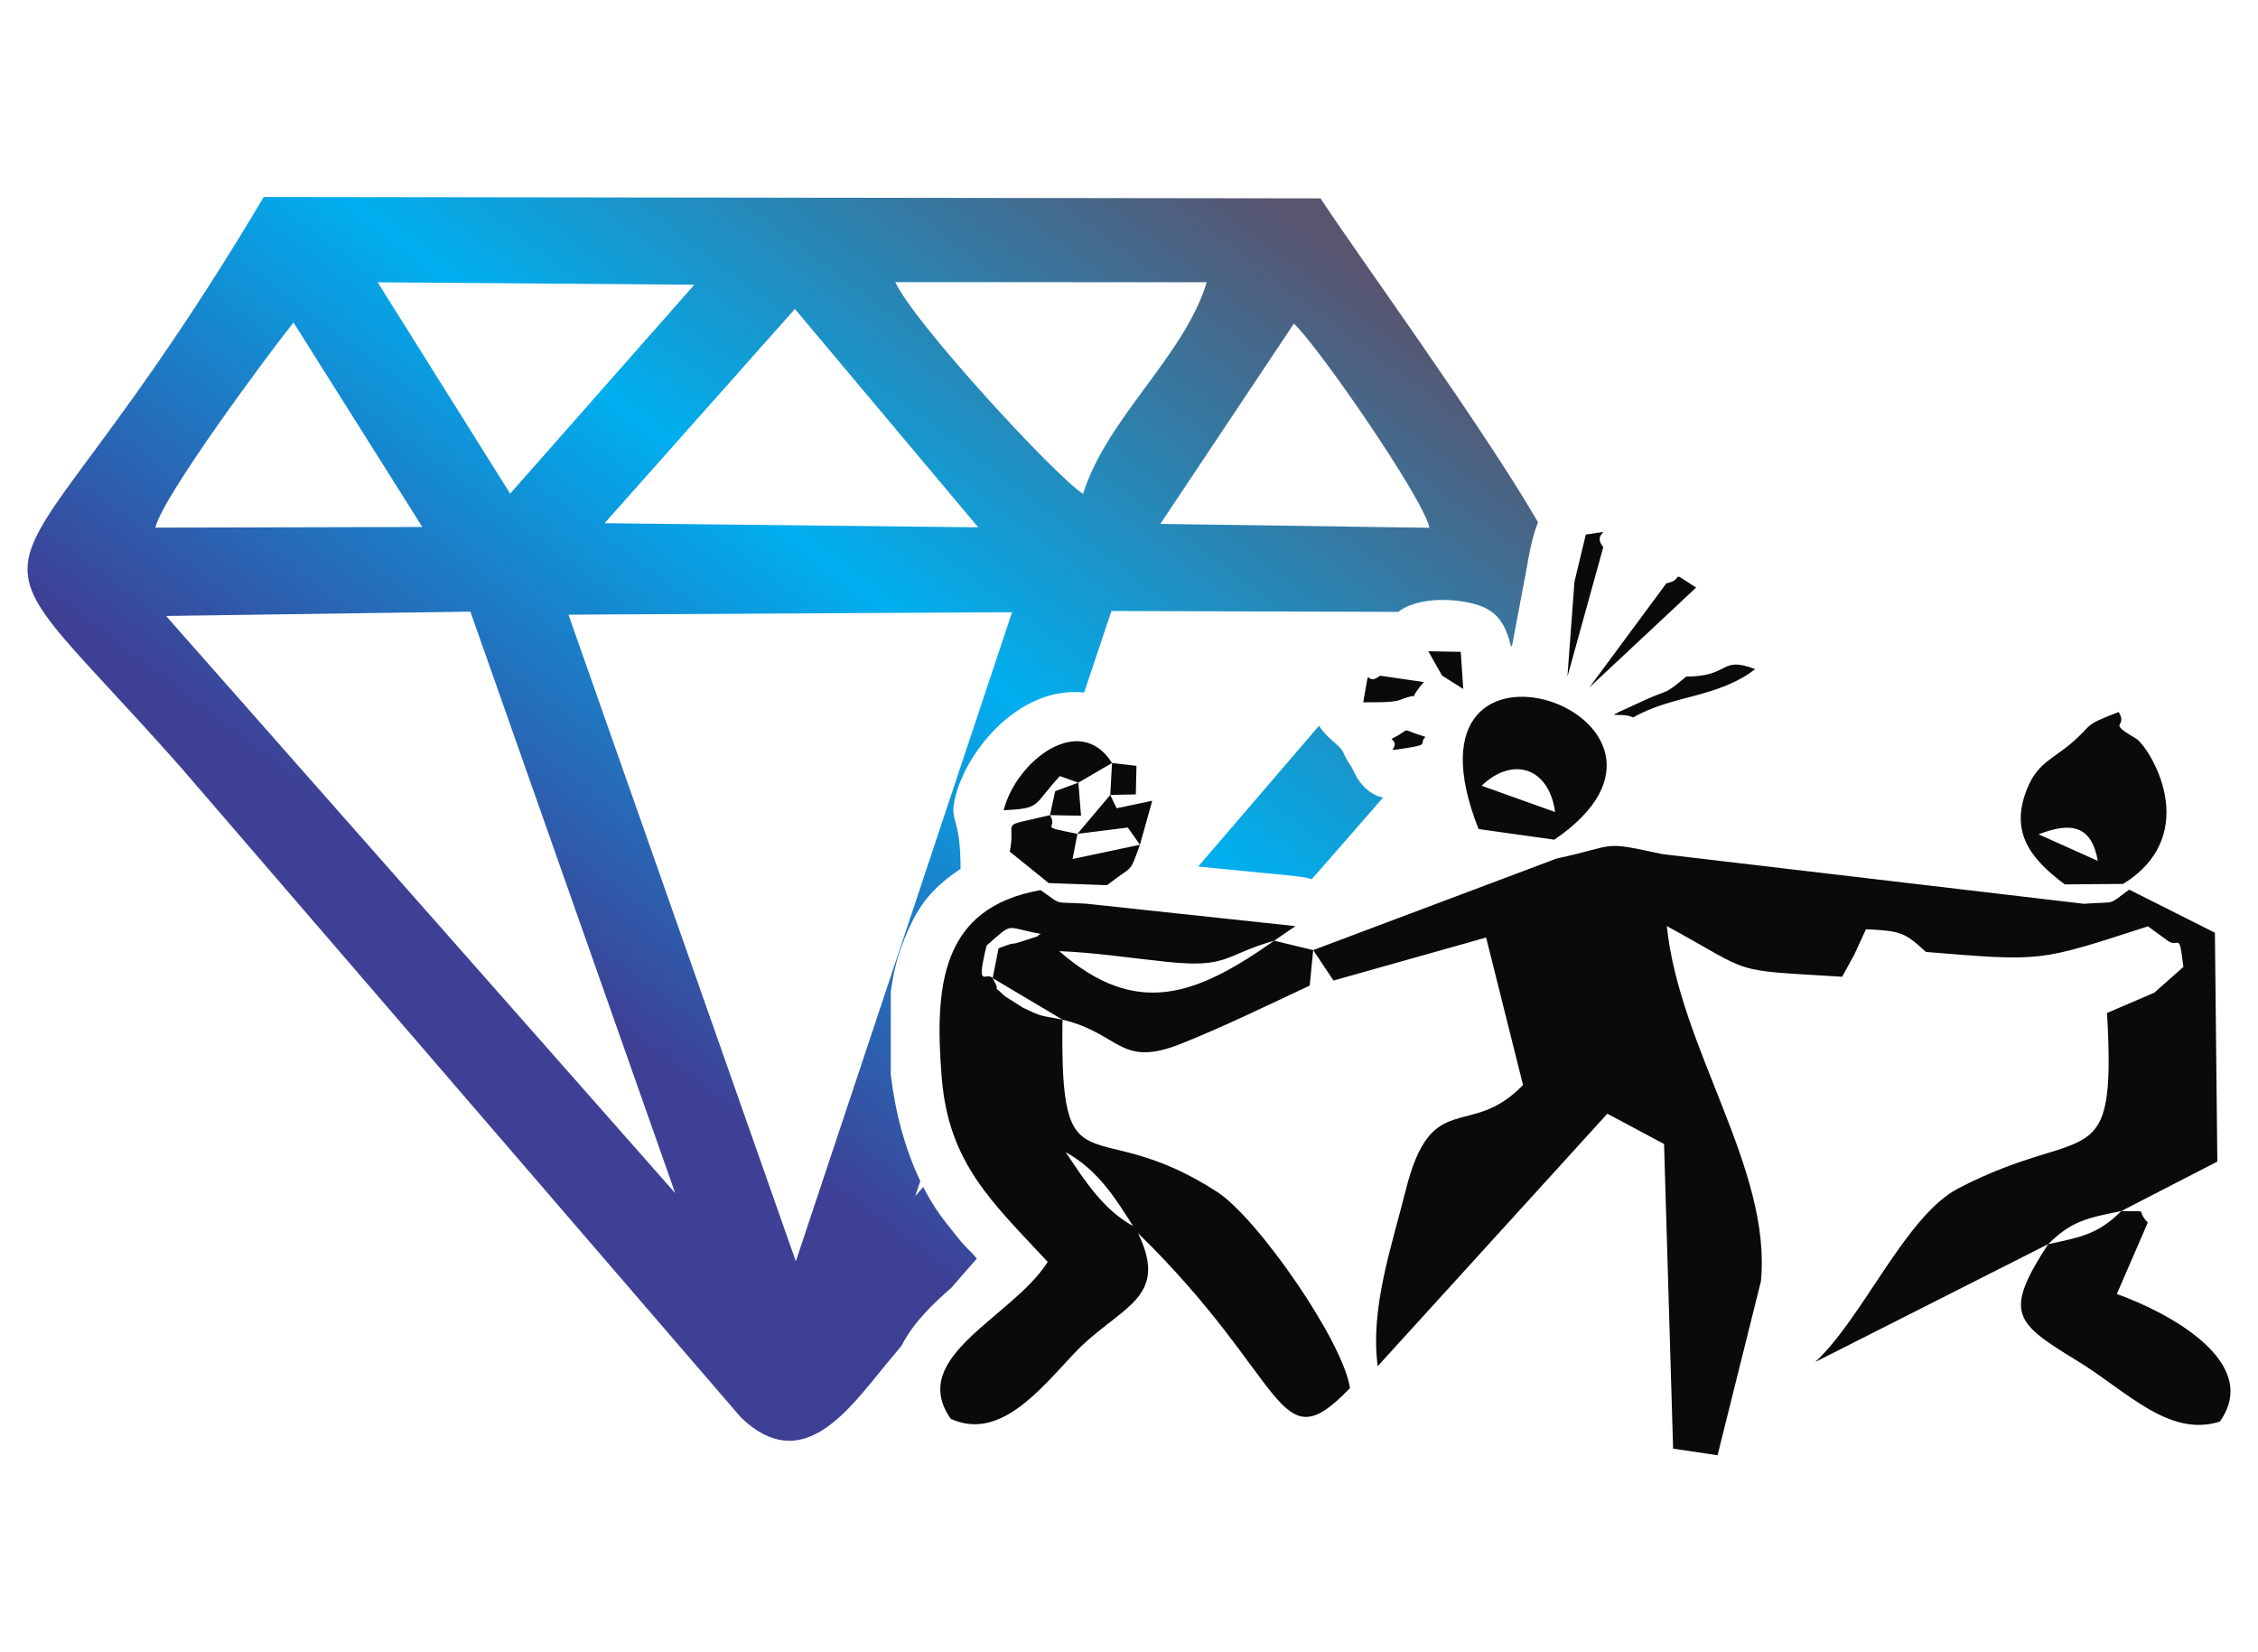 <?xml version="1.0" encoding="UTF-8"?>
<!DOCTYPE svg PUBLIC "-//W3C//DTD SVG 1.1//EN" "http://www.w3.org/Graphics/SVG/1.1/DTD/svg11.dtd">
<!-- Creator: CorelDRAW 2017 -->
<svg xmlns="http://www.w3.org/2000/svg" xml:space="preserve" width="34.713mm" height="25.4mm" version="1.1" style="shape-rendering:geometricPrecision; text-rendering:geometricPrecision; image-rendering:optimizeQuality; fill-rule:evenodd; clip-rule:evenodd"
viewBox="0 0 3471.32 2539.98"
 xmlns:xlink="http://www.w3.org/1999/xlink">
 <defs>
  <style type="text/css">
   <![CDATA[
    .fil0 {fill:none}
    .fil2 {fill:#0A0A0A}
    .fil1 {fill:url(#id0)}
   ]]>
  </style>
  <linearGradient id="id0" gradientUnits="userSpaceOnUse" x1="1585.44" y1="2069.79" x2="2562.73" y2="775.19">
   <stop offset="0" style="stop-opacity:1; stop-color:#3E4095"/>
   <stop offset="0.478" style="stop-opacity:1; stop-color:#00AFEF"/>
   <stop offset="1" style="stop-opacity:1; stop-color:#585570"/>
  </linearGradient>
 </defs>
 <g id="Capa_x0020_1">
  <rect class="fil0" x="-0" y="-0.01" width="3471.33" height="2539.99"/>
  <rect class="fil0" x="465.66" y="-0.01" width="2539.99" height="2539.99"/>
  <path class="fil1" d="M1407.03 1838.93l7.81 -23.3c-23.67,-49.43 -38.82,-106.92 -45.42,-163.78l0 -126.88c3.38,-25.92 8.98,-49.93 16.83,-70.86 21.64,-57.73 42.85,-86.56 90.46,-118.42 0,-81.1 -16.38,-70.41 -9.35,-104.78 14.98,-73.34 98.03,-176.92 199.28,-166.29l42.03 -125.36 441.38 1.36 2.22 -2.09c38.39,-25.8 107.98,-16.17 131.89,-3.58 22.99,12.09 32.13,31.49 38.89,59.29l1.54 -1.9 21.57 -114c4.24,-24.49 8.9,-51.84 18.28,-75.58 -84.73,-146.25 -278.05,-411.84 -334.32,-497.8l-1624.68 -2.15c-412.84,695.5 -499.2,456.07 -126.07,878.38l859.69 997.83c93.88,90.37 164.21,-9.86 223.57,-82.22 6.8,-8.29 14.63,-17.66 23.19,-27.82 18.81,-36.78 50.28,-66.25 76.6,-89.18 12.41,-14.27 25.49,-29.25 39.17,-44.88 -7.58,-10.1 -13.44,-13.73 -23.2,-25.18 -8.5,-9.99 -13.99,-17.65 -22.58,-28.23 -13.73,-16.93 -25.91,-36.11 -36.51,-56.88l-12.27 14.3zm620.82 -723.32l-185.81 216.49 148.75 14.64c11.36,1.21 19.63,2.93 25.78,4.86 37.9,-43.18 74.74,-85.31 109.65,-125.51l-2.77 -0.67c-32.02,-8.35 -43.94,-43.78 -45.01,-45.32 -18.78,-26.95 -7.06,-21.29 -28.1,-39.65 -8.96,-7.81 -16.85,-15.46 -22.49,-24.84zm137.75 33.81l1.69 1.68c-0.12,-0.11 -2.25,-1.12 -1.69,-1.68zm-942.15 789.58l-349.5 -994.07 681.95 -3.78 -332.45 997.85zm-968.12 -992.09l467.81 -6.64 314.83 893.84 -782.64 -887.2zm1733.84 -449.44c35.87,32.91 199.03,268.26 208.4,313.87l-413.74 -5.96 205.34 -307.91zm-767.15 -22.49l281.87 335.68 -574.47 -6.34 292.6 -329.34zm-983.28 336.15c12.59,-50.21 174.19,-267.41 212.48,-315.4l198.05 314.39 -410.53 1.01zm1426.29 -51.86c-43.49,-28.12 -258.36,-261.25 -288.76,-325.55l478.78 0.15c-33.32,112.52 -153.61,208.47 -190.02,325.4zm-1084.46 -325.32l486.82 3.76 -283.09 321.2 -203.73 -324.96z"/>
  <path class="fil2" d="M1771.42 1230.98l-18.97 67.63 -18.66 -26.45 -77.47 9.72 50.52 -59.84 9.77 20.45 54.81 -11.51zm619.32 17.34c-9.57,-69.24 -65.8,-85.79 -113,-40.43l113 40.43zm-1.15 42.5l-116.54 -16.34c-141.29,-358.03 392.45,-172 116.54,16.34zm165.73 22.14l648.17 76.4c53.76,-3.86 35.1,3.32 69.83,-21.77l131.74 66.27 3.76 351.82 -147.56 76.03c-54.24,10.84 -77.19,16 -112.58,50.91l-358.08 181.21c73.08,-67.53 139.07,-224.82 219.81,-266.86 197.44,-102.76 243.36,-12.02 228.83,-269.75l72.58 -31.12 44.76 -39.62c-6.89,-59.23 -6.13,-25.81 -25.76,-41.54l-28.64 -20.91c-170.01,55.03 -161.55,53.9 -341.34,39.41 -32.33,-29.65 -37.65,-32.36 -92.19,-34.93l-18.34 39.75 -18.32 33.3c-176.57,-10.9 -132.18,-2.88 -269.55,-77.98 19.62,188.84 161.39,372.82 144.7,546.05l-66.67 267.54 -68.34 -10.2 -13.91 -468.32 -87.18 -46.57 -353.06 388.19c-11.67,-89.55 20.97,-182.26 43.12,-270.62 39.82,-158.9 98.16,-76.38 180.32,-161.67l-56.73 -226.72 -234.65 66.13 -31.21 -46.82 374.2 -140.73c95.99,-20.57 66.26,-27.72 162.29,-6.88zm-134.83 -418.69l17.48 -72.57c53.3,-7.27 6.33,-5.34 26.84,19.36l-55.16 199.3 10.84 -146.09zm90.24 208.58c-22.57,-10.68 -58.39,8.6 15.1,-25.32 42.51,-19.65 29.43,-6.68 66.44,-37.43 69.03,-0.14 51.19,-32.34 106.01,-11.46 -57.95,44.57 -126.05,39.28 -187.55,74.21zm51.06 -206.16c30.92,-6 0.49,-22.69 45.75,6.57l-164.19 153.58 118.44 -160.15zm-422.6 239.19c34.7,-16.95 8.03,-16.48 52.3,-3.1 -11.05,10.71 6.49,11.39 -25.36,16.57 -47.56,7.73 -9.22,1.54 -26.94,-13.47zm49.75 -87.36c-32.42,37.78 5.04,11.18 -37.39,27.67 -11.03,4.29 -44.63,3.24 -55.8,3.49 12.19,-68.41 0.78,-20.51 25.82,-40.96l67.37 9.8zm56.75 -46.45l3.86 57.1 -32.62 -20.66 -21.13 -37.35 49.89 0.91zm-503.86 882.67c-30.06,-47.93 -56.08,-87.11 -103.52,-113.6 30.83,46.22 58.18,88.4 103.52,113.6zm-108.39 -317.23l-107.35 -63.84c16.38,29.57 -7.15,3.52 19.02,27.97 0.19,0.18 26.5,16.87 27.21,17.23 32.32,15.97 28.92,11.85 61.12,18.64zm325.45 -121.41c-78.54,22.61 -70.1,42.39 -165.45,32.48 -57.18,-5.94 -106.67,-13.98 -165.07,-16.43 119.02,103.84 211.01,68.1 330.52,-16.05zm-432.8 57.57l9.04 -45.85c29.96,-11.59 14.27,-3.62 34.5,-10.2 42.1,-13.73 16.87,-4.7 30.38,-12.01 -56.11,-9.69 -40.47,-19.87 -83.26,18.02 -17.3,70.45 -0.64,38.78 9.34,50.04zm143.92 -114.43l321.57 34.47 -32.69 22.39 59.94 14.47 -5.34 54.55c-63.57,29.81 -132.94,63.56 -198.11,89.52 -94.01,37.44 -92.89,-15.82 -181.94,-37.13 -4.22,274.19 43.72,138.95 237.86,264.86 62.34,40.42 193.81,229.92 204.08,301.59 -112.88,116.91 -92.29,-9.99 -325.87,-238.34 50.01,102.91 -30.38,112.98 -98.55,185.37 -52.3,55.55 -114.42,134.41 -189.33,100.13 -67.36,-95.97 95.03,-155.53 149.07,-241.27 -86.39,-92.68 -152.24,-151.71 -162.93,-283.11 -11.57,-142.17 -0.6,-261.67 152.03,-288.39 35.29,24.93 18.69,17.36 70.21,20.89zm-13.69 -107.37l-7.4 38.65 103.53 -21.92c-16.99,46.61 -8.51,29.14 -50.56,62.2l-89.69 -3.28 -59.86 -48.33c10.76,-51.94 -20.82,-36.14 61.79,-56.09 14.15,22.95 -22.26,15.58 42.19,28.77zm50.52 -59.83l2.74 -49.1 37.56 4.36 -0.98 43.94 -39.32 0.8zm2.74 -49.1l-51.75 30.21 -28.53 -10.1c-42.25,46.11 -28.08,49.6 -86.4,52.56 19.48,-76.1 117.32,-151.59 166.68,-72.67zm-95.45 80.16l8.02 -36.8 35.68 -13.15 4.1 50.8 -47.8 -0.85zm1610.99 70.33c-9.99,-55.46 -41.9,-59.88 -91.09,-40.84l91.09 40.84zm38.99 35.38l-89.84 0.76c-52.72,-39.47 -88.08,-82.05 -54.68,-154.3 14.51,-31.39 38.09,-40.73 61.1,-59.69 39.76,-32.77 16.83,-28.24 76.45,-51.08 15.29,25.53 -20.42,13.29 26.45,40.75 19.55,11.46 105.52,145.55 -19.48,223.56zm-115.43 553.8c53.33,-11.18 77.74,-16.45 112.58,-50.9 47.63,1.39 19.72,-4.23 40.63,17.69l-47.58 109.85c79.28,28.3 223.25,104.9 158.33,196.14 -78.18,24.91 -143.55,-47.14 -218.16,-92.76 -96.99,-59.3 -115.08,-73.39 -45.8,-180.02z"/>
 </g>
</svg>
